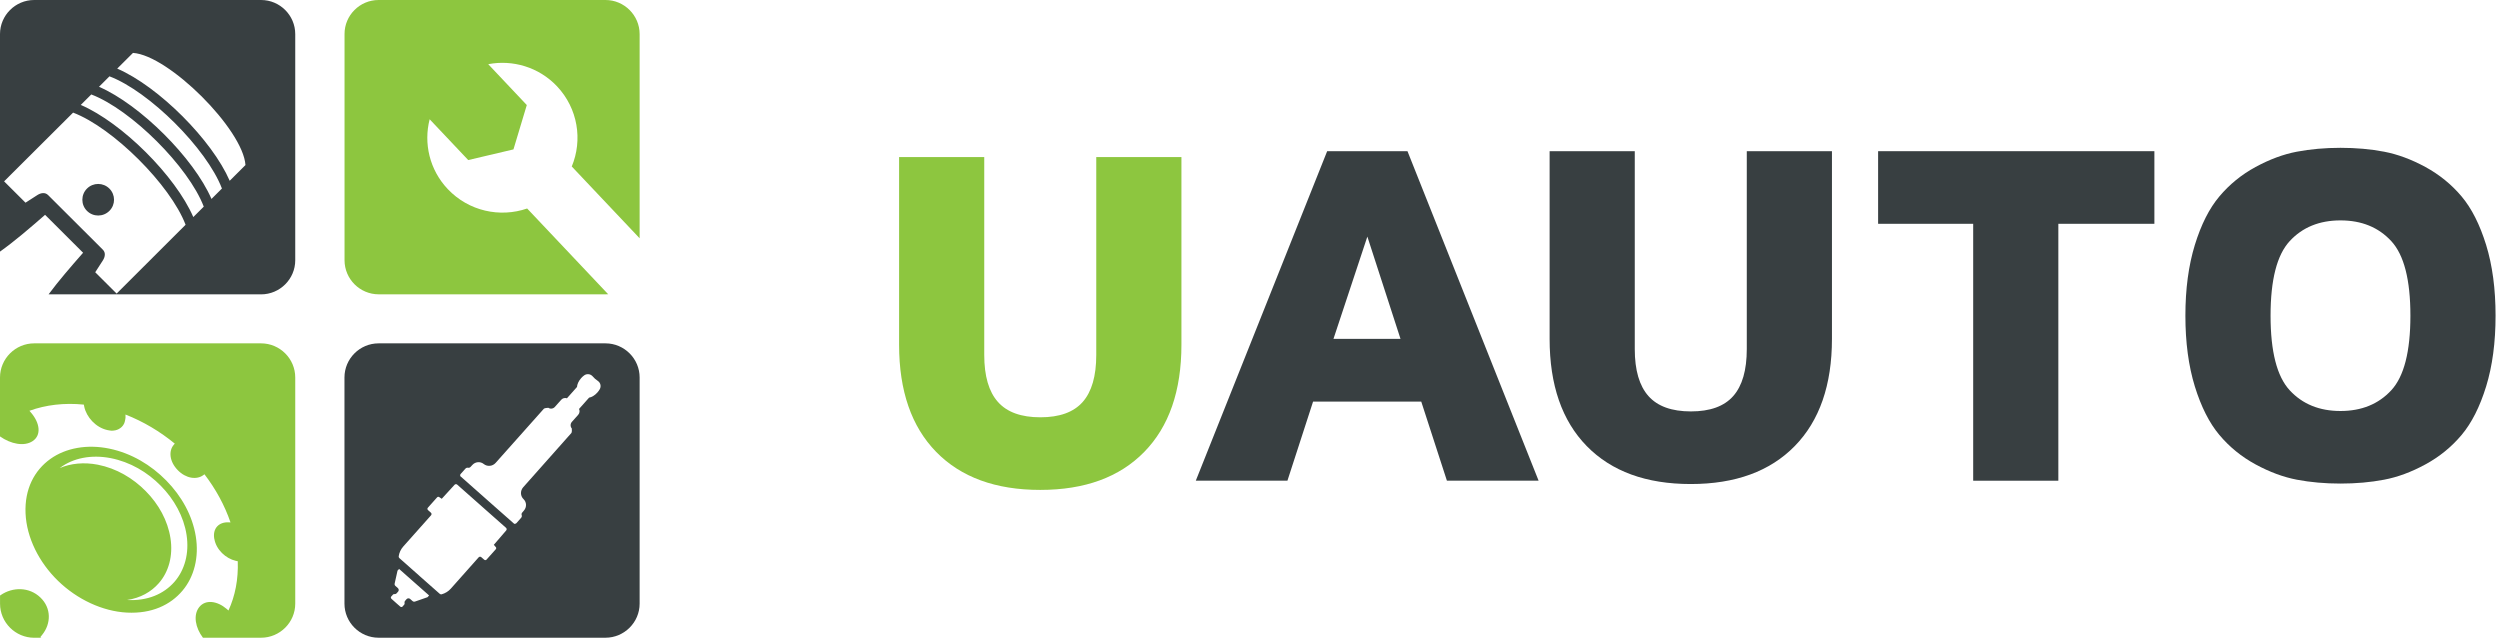 <svg width="196" height="50" viewBox="0 0 196 50" fill="none" xmlns="http://www.w3.org/2000/svg">
<path d="M93.751 37.684L104.05 11.853H110.346L120.626 37.684H113.437L111.425 31.483H102.946L100.935 37.684H93.751ZM104.545 26.565H109.799L107.201 18.549L104.545 26.565Z" fill="#383F41"/>
<path d="M121.49 26.565V11.853H128.166V27.368C128.166 29.022 128.525 30.253 129.239 31.052C129.953 31.855 131.062 32.255 132.566 32.255C134.071 32.255 135.177 31.855 135.885 31.052C136.593 30.25 136.948 29.022 136.948 27.368V11.853H143.625V26.565C143.625 30.183 142.652 32.985 140.71 34.97C138.769 36.954 136.049 37.948 132.554 37.948C129.059 37.948 126.34 36.954 124.398 34.97C122.459 32.985 121.49 30.183 121.49 26.565Z" fill="#383F41"/>
<path d="M147.244 17.546V11.853H168.904V17.546H161.374V37.688H154.698V17.546H147.244Z" fill="#383F41"/>
<path d="M172.074 30.292C171.582 28.692 171.335 26.844 171.335 24.75C171.335 22.657 171.582 20.812 172.074 19.209C172.566 17.609 173.207 16.337 174.001 15.398C174.791 14.458 175.736 13.689 176.836 13.092C177.936 12.495 179.018 12.092 180.078 11.892C181.142 11.692 182.278 11.589 183.494 11.589C184.706 11.589 185.846 11.689 186.909 11.892C187.973 12.095 189.052 12.495 190.152 13.092C191.252 13.692 192.197 14.461 192.987 15.398C193.777 16.337 194.418 17.606 194.914 19.209C195.406 20.809 195.652 22.657 195.652 24.75C195.652 26.844 195.406 28.689 194.914 30.292C194.421 31.892 193.777 33.164 192.987 34.103C192.197 35.042 191.252 35.812 190.152 36.409C189.052 37.009 187.97 37.409 186.909 37.609C185.849 37.812 184.709 37.912 183.494 37.912C182.281 37.912 181.142 37.812 180.078 37.609C179.015 37.406 177.936 37.006 176.836 36.409C175.736 35.812 174.791 35.042 174.001 34.103C173.21 33.161 172.569 31.892 172.074 30.292ZM179.51 18.906C178.51 19.991 178.012 21.939 178.012 24.75C178.012 27.562 178.51 29.51 179.51 30.595C180.51 31.679 181.838 32.222 183.494 32.222C185.15 32.222 186.478 31.679 187.478 30.595C188.478 29.51 188.976 27.562 188.976 24.75C188.976 21.939 188.478 19.991 187.478 18.906C186.478 17.821 185.15 17.279 183.494 17.279C181.838 17.279 180.51 17.821 179.51 18.906Z" fill="#383F41"/>
<path d="M70.489 27.026V12.313H77.165V27.829C77.165 29.483 77.524 30.713 78.238 31.513C78.952 32.316 80.061 32.716 81.565 32.716C83.07 32.716 84.176 32.316 84.884 31.513C85.592 30.71 85.947 29.483 85.947 27.829V12.313H92.624V27.026C92.624 30.643 91.651 33.446 89.709 35.431C87.768 37.415 85.048 38.409 81.553 38.409C78.058 38.409 75.339 37.415 73.397 35.431C71.458 33.446 70.489 30.643 70.489 27.026Z" fill="#8DC63F"/>
<path fill-rule="evenodd" clip-rule="evenodd" d="M2.68 0H20.467C21.943 0 23.147 1.203 23.147 2.672V20.405C23.147 21.875 21.943 23.078 20.467 23.078H3.808C4.595 22.017 5.54 20.927 6.515 19.815L3.534 16.842C2.328 17.894 1.146 18.909 0 19.727V2.672C0 1.203 1.206 0 2.68 0ZM8.576 14.785C8.089 14.3 7.305 14.3 6.819 14.785C6.336 15.27 6.336 16.052 6.819 16.533C7.305 17.018 8.089 17.018 8.576 16.533C9.062 16.052 9.062 15.27 8.576 14.785ZM18.008 14.173L19.245 12.94C19.056 10.144 13.231 4.333 10.426 4.148L9.189 5.378C12.462 6.796 16.631 10.998 18.008 14.173ZM17.4 14.779C16.206 11.655 11.715 7.174 8.582 5.984L7.761 6.805C10.982 8.199 15.185 12.386 16.58 15.597L17.4 14.779ZM15.975 16.2C14.781 13.076 10.29 8.595 7.156 7.405L6.333 8.226C9.575 9.626 13.754 13.785 15.155 17.018L15.975 16.2ZM14.55 17.621C13.356 14.497 8.861 10.016 5.731 8.829L0.322 14.219L2 15.891L2.932 15.291C3.209 15.115 3.537 15.064 3.768 15.291L3.966 15.488L7.843 19.354L8.068 19.581C8.296 19.808 8.241 20.139 8.068 20.412L7.466 21.345L9.144 23.017L14.55 17.621Z" fill="#383F41"/>
<path fill-rule="evenodd" clip-rule="evenodd" d="M29.683 0H47.47C48.941 0 50.147 1.203 50.147 2.672V18.681L44.826 13.052C45.689 10.983 45.312 8.511 43.674 6.771C42.243 5.254 40.186 4.666 38.277 5.032L41.301 8.235L40.255 11.713L36.709 12.549L33.685 9.35C33.202 11.231 33.67 13.31 35.105 14.825C36.749 16.561 39.201 17.082 41.328 16.346L47.682 23.069C47.615 23.075 47.543 23.075 47.476 23.075H29.689C28.213 23.075 27.012 21.872 27.012 20.402V2.672C27.006 1.203 28.206 0 29.683 0Z" fill="#8DC63F"/>
<path fill-rule="evenodd" clip-rule="evenodd" d="M2.68 26.919H20.467C21.943 26.919 23.147 28.122 23.147 29.595V47.328C23.147 48.794 21.943 49.997 20.467 49.997H15.911C15.316 49.218 15.13 48.218 15.617 47.6C16.112 46.976 17.027 47.11 17.765 47.734C17.814 47.776 17.862 47.822 17.911 47.864C18.44 46.716 18.692 45.407 18.64 44.001C18.585 43.992 18.534 43.983 18.482 43.968C17.704 43.789 16.948 43.098 16.805 42.25C16.802 42.25 16.802 42.25 16.799 42.244C16.653 41.408 17.182 40.917 17.917 40.95C17.966 40.95 18.017 40.956 18.072 40.959C17.61 39.608 16.908 38.332 16.03 37.184C15.999 37.208 15.963 37.233 15.93 37.257C15.422 37.627 14.583 37.526 13.933 36.857C13.28 36.184 13.21 35.357 13.62 34.876C13.647 34.842 13.672 34.812 13.702 34.779C12.553 33.836 11.247 33.051 9.837 32.5C9.84 32.558 9.84 32.606 9.84 32.658C9.84 32.667 9.84 32.676 9.84 32.691C9.84 32.706 9.84 32.715 9.84 32.724C9.837 32.733 9.837 32.749 9.84 32.758C9.834 32.767 9.834 32.782 9.834 32.791C9.831 32.8 9.831 32.809 9.828 32.824C9.828 32.833 9.825 32.843 9.825 32.855C9.822 32.87 9.818 32.879 9.818 32.888C9.815 32.903 9.812 32.912 9.812 32.921C9.809 32.93 9.806 32.939 9.806 32.952C9.803 32.967 9.8 32.976 9.8 32.985C9.797 32.994 9.794 33.003 9.794 33.015C9.791 33.024 9.788 33.039 9.785 33.045C9.782 33.055 9.779 33.064 9.776 33.076C9.773 33.085 9.77 33.1 9.767 33.106C9.761 33.121 9.761 33.13 9.758 33.136C9.755 33.151 9.752 33.155 9.746 33.167C9.739 33.176 9.739 33.185 9.736 33.197C9.73 33.206 9.727 33.212 9.721 33.221C9.715 33.23 9.712 33.239 9.706 33.252C9.7 33.261 9.697 33.27 9.694 33.276C9.688 33.285 9.682 33.294 9.676 33.3C9.67 33.309 9.664 33.318 9.657 33.33C9.651 33.336 9.648 33.345 9.645 33.355C9.639 33.364 9.63 33.37 9.624 33.379C9.618 33.385 9.612 33.394 9.606 33.397C9.6 33.406 9.594 33.412 9.588 33.421C9.581 33.43 9.572 33.436 9.569 33.439C9.563 33.448 9.554 33.455 9.551 33.464C9.545 33.47 9.536 33.479 9.53 33.482C9.521 33.491 9.512 33.497 9.509 33.5C9.502 33.509 9.493 33.515 9.487 33.518C9.481 33.524 9.469 33.533 9.466 33.536C9.457 33.542 9.448 33.551 9.442 33.554C9.433 33.56 9.423 33.564 9.417 33.573C9.411 33.579 9.399 33.582 9.393 33.588C9.387 33.597 9.378 33.597 9.369 33.603C9.36 33.609 9.351 33.612 9.338 33.618C9.338 33.624 9.338 33.624 9.338 33.624C9.332 33.63 9.323 33.633 9.314 33.639C9.305 33.639 9.296 33.645 9.287 33.648C9.275 33.654 9.268 33.657 9.256 33.663C9.247 33.67 9.238 33.67 9.226 33.679C9.22 33.679 9.208 33.685 9.196 33.685C9.196 33.691 9.196 33.691 9.196 33.691C9.186 33.697 9.177 33.697 9.168 33.7C9.156 33.706 9.144 33.709 9.138 33.709C9.126 33.715 9.113 33.718 9.104 33.718C9.095 33.718 9.083 33.724 9.074 33.724C9.074 33.73 9.074 33.73 9.074 33.73C9.065 33.73 9.056 33.736 9.044 33.736C9.031 33.742 9.022 33.742 9.013 33.745C8.998 33.745 8.989 33.745 8.977 33.745C8.965 33.751 8.955 33.751 8.946 33.751C8.931 33.758 8.922 33.758 8.91 33.758C8.895 33.758 8.886 33.764 8.873 33.758C8.861 33.764 8.849 33.764 8.84 33.764C8.825 33.764 8.813 33.764 8.804 33.764C8.788 33.764 8.776 33.77 8.764 33.77C8.752 33.764 8.737 33.764 8.728 33.764C8.715 33.764 8.7 33.764 8.688 33.758C8.676 33.764 8.661 33.758 8.649 33.758C8.636 33.758 8.621 33.751 8.609 33.751C8.597 33.751 8.582 33.751 8.57 33.745C8.554 33.745 8.542 33.739 8.53 33.739C8.518 33.739 8.503 33.733 8.491 33.73C8.475 33.73 8.463 33.724 8.451 33.724C8.436 33.718 8.421 33.718 8.408 33.715C7.503 33.512 6.78 32.7 6.606 31.891C6.594 31.834 6.582 31.782 6.573 31.721C5.044 31.567 3.592 31.74 2.306 32.206C2.349 32.258 2.398 32.312 2.443 32.364C3.127 33.167 3.261 34.118 2.556 34.585C1.896 35.021 0.848 34.815 0 34.215V29.598C0 28.122 1.206 26.919 2.68 26.919ZM3.236 49.997L3.163 49.949C3.212 49.885 3.261 49.827 3.309 49.767C4.011 48.897 4.036 47.673 3.166 46.843C2.297 46.007 0.988 46.007 0.046 46.661L0.003 46.691V47.331C0.003 48.797 1.209 50 2.683 50H3.236V49.997ZM8.679 35.918C7.153 35.621 5.722 35.912 4.707 36.678L4.686 36.696C5.546 36.327 6.585 36.221 7.673 36.433C9.132 36.721 10.426 37.487 11.435 38.514C12.438 39.529 13.152 40.808 13.365 42.195C13.578 43.58 13.225 44.84 12.45 45.722C11.848 46.41 11.007 46.885 9.958 47.04C11.575 47.128 12.839 46.567 13.672 45.622C14.48 44.698 14.848 43.38 14.626 41.932C14.404 40.49 13.656 39.15 12.611 38.09C11.557 37.014 10.204 36.218 8.679 35.918ZM8.57 35.172C6.825 34.812 5.154 35.121 3.957 35.975C2.695 36.875 1.921 38.339 2.003 40.247C2.085 42.156 3.06 44.095 4.558 45.546C6.041 46.985 8.026 47.928 9.955 48.028C11.885 48.125 13.362 47.437 14.313 46.301C15.219 45.222 15.617 43.695 15.349 42.044C15.082 40.399 14.228 38.89 13.04 37.678C11.848 36.463 10.314 35.533 8.57 35.172Z" fill="#8DC63F"/>
<path fill-rule="evenodd" clip-rule="evenodd" d="M47.469 26.919H29.683C28.206 26.919 27.006 28.122 27.006 29.595V47.328C27.006 48.794 28.206 49.997 29.683 49.997H47.469C48.94 49.997 50.147 48.794 50.147 47.328V29.595C50.147 28.122 48.943 26.919 47.469 26.919ZM36.08 37.324L38.192 39.193L38.204 39.205L40.319 41.071C40.386 41.077 40.456 41.053 40.498 41.002L40.857 40.596C40.912 40.532 40.927 40.45 40.899 40.381C40.875 40.311 40.896 40.235 40.945 40.181L41.076 40.026C41.307 39.763 41.291 39.372 41.051 39.138C40.787 38.89 40.775 38.478 41.018 38.202C42.279 36.781 43.534 35.363 44.795 33.948C44.85 33.888 44.832 33.676 44.829 33.591C44.704 33.449 44.704 33.224 44.835 33.076L45.33 32.521C45.449 32.388 45.467 32.203 45.397 32.061L46.184 31.176C46.391 31.14 46.634 31 46.834 30.773C46.91 30.688 46.974 30.601 47.023 30.51C47.141 30.298 47.09 30.031 46.895 29.883L46.652 29.698L46.439 29.48C46.269 29.307 45.999 29.286 45.801 29.428C45.716 29.489 45.637 29.561 45.561 29.646C45.36 29.873 45.248 30.131 45.236 30.34L44.449 31.225C44.297 31.173 44.114 31.209 43.996 31.346L43.501 31.903C43.367 32.052 43.148 32.079 42.99 31.97C42.908 31.979 42.692 31.988 42.638 32.046C41.377 33.464 40.118 34.876 38.854 36.294C38.611 36.566 38.198 36.602 37.918 36.372C37.657 36.163 37.265 36.194 37.031 36.454L36.894 36.602C36.846 36.657 36.77 36.687 36.7 36.672C36.627 36.654 36.545 36.678 36.49 36.742L36.128 37.145C36.08 37.187 36.065 37.257 36.08 37.324ZM38.869 43.062C38.918 43.007 38.915 42.926 38.86 42.88L38.715 42.714L39.687 41.586C39.739 41.526 39.733 41.435 39.675 41.383L37.763 39.693L37.754 39.684L35.843 37.993C35.785 37.942 35.694 37.948 35.639 38.005L34.633 39.105L34.448 38.981C34.396 38.935 34.314 38.938 34.266 38.996L33.542 39.808C33.494 39.859 33.5 39.941 33.554 39.99L33.785 40.196C33.843 40.247 33.849 40.338 33.795 40.399L31.616 42.847C31.421 43.065 31.297 43.335 31.257 43.619C31.254 43.674 31.272 43.722 31.315 43.759C31.828 44.213 32.342 44.668 32.856 45.122C32.868 45.131 32.877 45.143 32.889 45.153C32.892 45.153 32.892 45.156 32.895 45.158C32.898 45.158 32.898 45.162 32.901 45.165C32.913 45.174 32.922 45.183 32.935 45.195C33.448 45.649 33.962 46.101 34.475 46.555C34.518 46.592 34.569 46.607 34.621 46.595C34.901 46.519 35.156 46.364 35.347 46.146L37.526 43.695C37.581 43.635 37.669 43.629 37.73 43.68L37.964 43.883C38.019 43.931 38.101 43.925 38.146 43.871L38.869 43.062ZM32.543 45.713L32.47 45.649L32.461 45.64L32.388 45.577L31.288 44.604L31.166 44.737L30.941 45.749C30.926 45.819 30.947 45.892 31.002 45.937L31.196 46.11C31.278 46.183 31.282 46.307 31.209 46.389L31.093 46.516C31.044 46.57 30.971 46.586 30.899 46.58C30.865 46.577 30.835 46.586 30.811 46.616L30.668 46.773C30.625 46.819 30.64 46.898 30.692 46.949L30.874 47.11L31.026 47.246L31.038 47.258L31.376 47.555C31.433 47.603 31.512 47.607 31.555 47.558L31.695 47.398C31.719 47.37 31.725 47.337 31.719 47.307C31.704 47.237 31.71 47.161 31.759 47.107L31.871 46.976C31.944 46.895 32.069 46.886 32.151 46.955L32.345 47.125C32.397 47.17 32.473 47.185 32.54 47.161L33.521 46.819L33.64 46.682L32.543 45.713Z" fill="#383F41"/>
</svg>
